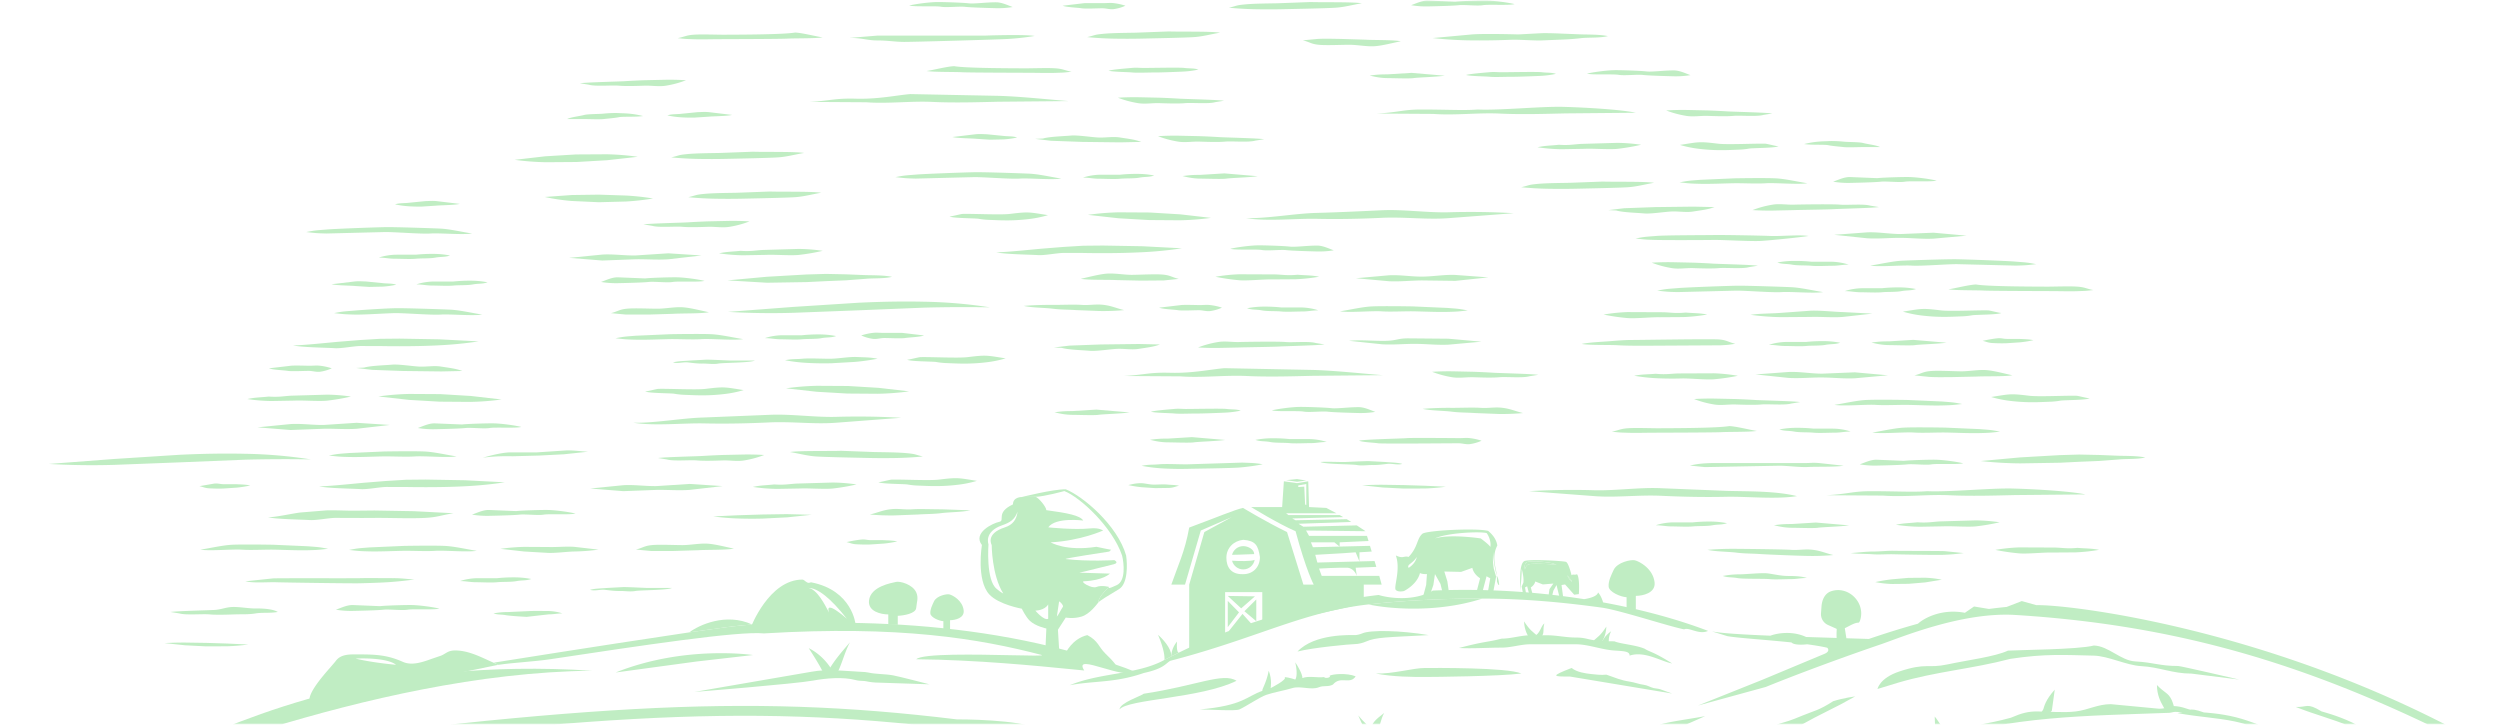 <svg xmlns="http://www.w3.org/2000/svg" width="628" height="182" fill="none" xmlns:v="https://vecta.io/nano"><style><![CDATA[.B{fill:#c0edc3}.C{fill-rule:evenodd}]]></style><mask id="A" maskUnits="userSpaceOnUse" x="0" y="0" width="628" height="182" mask-type="alpha"><path d="M0 0H628V182H0V0Z" fill="#e7f9e3"/></mask><g mask="url(#A)" class="B"><path d="M161.635 56.37c1.729-.245 9.351-.416 11.106-.513 1.722-.11 3.429-.19 5.141-.251l5.141-.114a66.59 66.59 0 0 1 5.269.118 24.89 24.89 0 0 1-5.042 1.365c-1.728.295-3.6-.059-5.368 0s-4.717.168-6.475 0c-1.774-.159-5.876.244-7.546-.243l-2.226-.361zm3.674 58.685c1.729-.245 9.351-.416 11.106-.513a182.08 182.08 0 0 1 5.141-.251l5.141-.114a66.59 66.59 0 0 1 5.269.118 24.93 24.93 0 0 1-5.042 1.365c-1.728.295-3.6-.06-5.368 0s-4.718.168-6.475 0c-1.774-.16-5.876.244-7.546-.244l-2.226-.361zM42.818 153.729c1.73-.245 9.352-.416 11.106-.513 1.722-.11 2.768-.679 4.48-.74s4.08.39 5.802.375c1.758-.03 4.342.114 5.579.878-2.227.361-3.828.077-5.579.361-1.728.295-3.373.184-5.141.243s-4.717.169-6.475 0c-1.774-.159-5.876.244-7.546-.243l-2.227-.361zM404.005 52.784l3.982-.476 7.793-.285 9.613-.118 5.27.118c-1.597.622-3.519.814-5.27 1.098-1.728.295-3.6-.059-5.369 0s-5.312.656-7.069.488c-1.774-.159-5.281-.244-6.951-.731l-1.999-.095zM264.716 87.291l3.982-.476 7.793-.285 9.613-.118 5.27.118c-1.597.622-3.519.814-5.27 1.098-1.728.295-3.6-.059-5.369 0s-5.312.656-7.069.488c-1.774-.159-5.281-.244-6.951-.731l-1.999-.094zm-4.7-52.406l3.982.476 7.793.284 9.613.118 5.269-.118c-1.596-.622-3.518-.814-5.269-1.098-1.728-.295-3.601.059-5.369 0s-5.312-.656-7.069-.488c-1.774.159-5.282.244-6.951.731l-1.999.095zM89.467 92.432l3.982.476 7.793.284 9.613.118 5.27-.118c-1.597-.622-3.519-.814-5.27-1.098-1.728-.295-3.6.059-5.369 0s-5.312-.656-7.069-.488c-1.774.159-5.281.244-6.951.731l-1.999.094zm56.21-71.515c1.729-.245 9.351-.416 11.106-.513a180.77 180.77 0 0 1 5.141-.251l5.141-.114a66.59 66.59 0 0 1 5.269.118c-1.596.622-3.291 1.081-5.042 1.365-1.728.295-3.6-.059-5.368 0s-4.717.168-6.475 0c-1.774-.159-5.876.244-7.546-.243l-2.226-.361zm-8.845 28.563l6.828-.49 6.789-.095 6.789.224a62.72 62.72 0 0 1 6.808.741 63.64 63.64 0 0 1-6.803.76l-6.824.182-6.823-.316c-2.288-.186-4.551-.523-6.764-1.007h0zm285.17-13.075c4.824-.753 4.736-.899 9.587-.308 2.261.284 9.596-.083 11.844 0 .415.003 2.897.678 3.309.637-.67.454-6.429.438-7.303.583-.847.151-1.71.243-2.578.274l-2.439.095a61.16 61.16 0 0 1-2.504.034 46.78 46.78 0 0 1-4.998-.319 28.35 28.35 0 0 1-4.918-.996zm78.179 63.32c4.824-.753 4.735-.899 9.587-.308 2.26.284 9.595-.083 11.844 0 .415.003 2.897.678 3.309.637-.671.454-6.43.439-7.303.583-.847.151-1.71.243-2.578.274l-2.44.095c-.836.03-1.667.038-2.503.034-1.674-.017-3.344-.124-4.998-.319-1.683-.19-3.333-.524-4.918-.996zM167.645 28.988c1.077-.382 2.369-.253 3.538-.411l4.075-.403c1.147-.027 1.704-.11 2.842 0l5.791.691c-1.109.317-4.827.331-5.999.452l-3.432.224a39.46 39.46 0 0 1-3.431-.076 22.92 22.92 0 0 1-3.384-.478zM99.236 51.337c1.078-.382 2.37-.253 3.539-.411l4.075-.403c1.146-.027 1.704-.11 2.842 0l5.791.691c-1.109.317-4.827.331-5.999.452l-3.432.224a39.45 39.45 0 0 1-3.431-.076 22.89 22.89 0 0 1-3.385-.478zm43.225-21.425c.849-.483 3.246-.748 4.24-1.022.961-.271 3.87-.229 4.883-.342s2.879-.203 3.897-.133c1.068.063 3.154 0 6.061.737-1.917.285-5.057.083-6.061.285-.946.204-2.925.365-3.897.475-.983.112-3.583.003-4.577 0h-4.546zm-13.175 10.236l7.674-.886 7.692-.464 7.77-.046c2.626.056 5.236.268 7.79.635l-7.68.859-7.686.449-7.732.057c-2.636-.05-5.258-.252-7.828-.604zm43.614 9.387c2.219-.517 1.651-.597 3.95-.822 2.281-.233 5.927-.243 8.226-.292l8.372-.313c2.311.108 10.581-.064 12.843.313-2.261.365-4.315.969-6.618 1.114-2.28.157-10.76.321-13.037.372a168.95 168.95 0 0 1-6.84.015 86.66 86.66 0 0 1-6.896-.387zm58.938 65.133c-2.219-.517-1.65-.597-3.95-.822-2.28-.233-5.927-.242-8.226-.292l-8.372-.314c-2.311.108-10.581-.064-12.843.314 2.261.365 4.316.969 6.618 1.114 2.28.158 10.76.321 13.038.372a169.45 169.45 0 0 0 6.839.015 87.06 87.06 0 0 0 6.896-.387zm150.28-67.633c2.219-.517 1.65-.597 3.95-.822 2.28-.233 5.927-.243 8.226-.292l8.372-.313c2.311.107 10.581-.064 12.843.313-2.261.365-4.316.969-6.618 1.114-2.28.158-10.76.322-13.038.372a169.45 169.45 0 0 1-6.839.014 86.12 86.12 0 0 1-6.896-.387zm-213.511-7.498c2.219-.517 1.651-.597 3.95-.822 2.281-.233 5.927-.243 8.226-.292l8.372-.314c2.311.108 10.581-.064 12.843.313-2.261.365-4.315.969-6.618 1.114-2.28.158-10.76.321-13.037.372a168.95 168.95 0 0 1-6.84.015 86.66 86.66 0 0 1-6.896-.387zM308.701 1.939c2.219-.517 1.65-.597 3.95-.822 2.28-.233 5.927-.243 8.226-.292l8.372-.314c2.311.107 10.581-.064 12.843.313-2.261.365-4.316.969-6.618 1.114-2.28.158-10.76.321-13.038.372a168.95 168.95 0 0 1-6.839.015 86.62 86.62 0 0 1-6.896-.387zM142.96 64.774l8.302-.822c2.766-.175 5.6.272 8.371.22l8.254-.541 8.349.541-8.289.956c-2.764.203-5.536-.052-8.314 0l-8.335.316-8.338-.669zm5.283 57.936l8.302-.823c2.765-.175 5.599.273 8.37.22l8.254-.541 8.349.541-8.289.956c-2.764.203-5.536-.052-8.314 0l-8.335.316-8.337-.669zm-83.586-15.36l8.302-.822c2.765-.175 5.599.272 8.371.22l8.254-.541 8.349.54-8.289.957c-2.765.203-5.536-.053-8.314 0l-8.335.316-8.338-.67zm118.069-36.915l9.896-.912 9.896-.57 4.948-.148 5.022.106 4.914.198c1.643.049 4.599 0 6.671.429-1.948.499-4.911.318-6.587.499l-5.003.38-4.898.201-4.948.243-9.941.163-9.97-.589zm314.821 45.377l9.896-.912 9.896-.57 4.948-.149 5.022.107 4.914.197c1.644.049 4.599 0 6.671.429-1.948.499-4.91.318-6.587.499l-5.003.38-4.898.201-4.948.244-9.941.163c-3.337-.027-6.667-.224-9.97-.589zM359.867 9.559l9.896-.912c3.306-.255 11.628 0 11.628 0l5.907-.312c1.643-.027 3.38.03 5.022.106l4.914.198c1.644.049 4.599 0 6.671.429-1.948.499-4.91.318-6.587.499a59.95 59.95 0 0 1-5.003.38l-4.898.201c-1.603.103-5.991-.232-7.639-.163-3.305.133-6.62.201-9.94.163a98.18 98.18 0 0 1-9.971-.589zm-208.89 61.269c1.348-.481 2.741-1.171 4.181-1.171l6.91.283c1.458-.17 6.442-.309 7.917-.283 2.105.036 5.551.536 6.989.901-1.396.368-6.525.027-7.967.27-1.405.243-4.643-.156-6.073 0-1.439.166-6.03.269-7.484.3-1.502.045-3.005-.056-4.473-.3zm316.181 45.822c1.348-.481 2.741-1.171 4.181-1.171l6.91.283c1.459-.17 6.442-.309 7.917-.283 2.105.036 5.552.535 6.989.901-1.396.368-6.524.027-7.966.27-1.405.243-4.644-.156-6.074 0-1.439.166-6.029.269-7.484.3-1.501.045-3.004-.056-4.473-.3zm-362.199-9.133c1.348-.481 2.741-1.171 4.181-1.171l6.91.283c1.459-.17 6.442-.309 7.917-.283 2.105.036 5.552.536 6.989.901-1.396.368-6.525.027-7.966.27-1.406.243-4.644-.156-6.074 0-1.439.166-6.029.269-7.484.3a23.03 23.03 0 0 1-4.473-.3zm-20.576 45.638c1.348-.481 2.741-1.172 4.181-1.172l6.91.284c1.459-.17 6.442-.309 7.917-.284 2.105.037 5.552.536 6.989.902-1.396.367-6.525.027-7.966.27-1.406.243-4.644-.156-6.074 0-1.439.166-6.029.269-7.484.3a23.11 23.11 0 0 1-4.473-.3zm34.183-23.881c1.349-.481 2.742-1.171 4.182-1.171l6.91.283c1.458-.17 6.441-.309 7.916-.283 2.106.036 5.552.535 6.99.901-1.397.368-6.525.027-7.967.27-1.405.243-4.644-.156-6.074 0-1.439.166-6.029.269-7.484.3-1.501.045-3.004-.056-4.473-.3zM354.467 1.305c1.348-.48 2.741-1.171 4.181-1.171l6.91.283c1.459-.17 6.442-.309 7.917-.283 2.105.036 5.552.536 6.989.901-1.396.368-6.525.027-7.966.27-1.406.243-4.644-.156-6.074 0-1.439.166-6.03.269-7.484.3a23.03 23.03 0 0 1-4.473-.3z"/><path d="M460.48 45.641c1.349-.48 2.742-1.171 4.182-1.171l6.91.283c1.458-.17 6.441-.309 7.916-.283 2.106.036 5.552.536 6.99.901-1.397.368-6.525.027-7.967.27-1.405.243-4.644-.156-6.074 0-1.439.166-6.029.269-7.483.3a23.05 23.05 0 0 1-4.474-.3zM153.47 78.666c1.834-.472 2.1-.938 4.02-1.121 1.902-.193 5.937.017 7.855 0 1.906-.023 4.287-.493 6.185-.356 1.923.131 4.689.867 6.556 1.242-1.866.373-6.985.264-8.906.397l-6.216.19h-5.721l-3.773-.352zm6.272 59.384c1.835-.471 2.101-.938 4.021-1.121 1.901-.193 5.936.017 7.855 0 1.906-.023 4.287-.493 6.185-.356 1.922.13 4.688.866 6.556 1.242-1.867.372-6.986.264-8.907.397l-6.216.19h-5.721l-3.773-.352zM327.271 10.129c1.835.471 2.101.938 4.021 1.121 1.901.193 5.937-.017 7.855 0 1.906.023 4.287.493 6.185.356 1.923-.131 4.689-.867 6.556-1.242-1.866-.373-6.986-.264-8.906-.397l-6.216-.19c-1.891-.023-3.827-.095-5.722 0l-3.773.352zm-157.04-.55c1.835-.361 2.101-.718 4.021-.859 1.901-.148 5.937.013 7.855 0 1.906-.017 14.535 0 17.627-.546 1.923.1 5.06.937 6.928 1.224-1.867.285-6.986.202-8.907.304-1.895.108-16.139.128-18.029.146s-3.827.073-5.722 0c-1.927-.064-1.874-.062-3.773-.269zm234.663 98.856c1.834-.361 2.1-.719 4.02-.859 1.902-.148 5.937.013 7.855 0 1.906-.017 14.535 0 17.627-.546 1.923.1 5.06.937 6.928 1.224-1.867.286-6.986.202-8.907.304-1.895.108-16.139.128-18.029.146s-3.826.073-5.722 0c-1.927-.064-1.874-.062-3.772-.269zm-222.045-30.09l16.402-1.247 16.423-1.053c5.493-.258 11.015-.38 16.537-.251 5.526.092 11.03.564 16.447 1.411a370.1 370.1 0 0 0-16.442.072l-16.388.665-16.458.631a187.1 187.1 0 0 1-16.521-.228zM12.264 116.543l16.403-1.247 16.423-1.054c5.492-.258 11.014-.38 16.536-.25a119.57 119.57 0 0 1 16.447 1.41c-5.512-.099-10.98-.072-16.442.072l-16.388.666-16.457.631a187.3 187.3 0 0 1-16.522-.228zm142.335-31.575c2.36-.469 2.694-.435 5.118-.635l8.69-.383c2.411-.041 7.787-.107 10.206 0 2.431.103 5.682.874 8.071 1.237-2.381.379-7.978-.151-10.402 0-2.401.165-5.685-.043-8.091 0s-6.062.213-8.474.145c-2.428-.058-2.713-.097-5.118-.364zm-66.923 53.179c2.361-.469 2.694-.435 5.119-.635l8.69-.383c2.411-.041 7.787-.108 10.206 0 2.431.103 5.682.874 8.071 1.236-2.381.38-7.978-.151-10.402 0-2.401.165-5.685-.042-8.091 0s-6.062.214-8.474.145c-2.429-.057-2.714-.097-5.119-.363zm-5.256-.291c-2.361-.469-2.694-.435-5.118-.635l-8.69-.383c-2.411-.041-7.787-.108-10.205 0-2.432.102-5.682.874-8.071 1.236 2.381.38 7.978-.151 10.402 0 2.401.165 5.685-.042 8.091 0s6.062.214 8.474.145c2.429-.057 2.713-.097 5.118-.363zm.185-23.423c2.361-.469 2.694-.435 5.119-.635l8.69-.383c2.411-.041 7.787-.108 10.206 0 2.431.103 5.682.874 8.071 1.236-2.381.38-7.978-.151-10.403 0-2.401.166-5.684-.042-8.09 0s-6.062.214-8.474.145c-2.429-.057-2.713-.097-5.118-.363zm339.313-68.622c2.36-.469 2.694-.435 5.119-.635l8.69-.383c2.41-.041 7.786-.107 10.205 0 2.432.103 5.683.874 8.072 1.237-2.382.379-7.979-.151-10.403 0-2.401.165-5.685-.043-8.091 0s-6.061.213-8.473.145c-2.429-.058-2.714-.097-5.119-.364zm-196.994-1.314c2.36-.469 2.694-.435 5.118-.635 2.408-.207 12.403-.561 14.814-.602s11.25.256 13.669.363c2.431.103 5.682.874 8.071 1.237-2.381.379-7.978-.151-10.402 0-2.402.165-9.149-.406-11.555-.363l-14.597.364c-2.428-.058-2.713-.097-5.118-.363zM76.914 58.293c2.361-.469 2.694-.435 5.118-.635 2.408-.207 12.403-.561 14.813-.602s11.25.256 13.669.363c2.431.103 5.682.874 8.071 1.237-2.381.379-7.978-.151-10.402 0-2.401.165-9.149-.406-11.555-.363l-14.597.364c-2.429-.058-2.713-.097-5.118-.363zm6.99 20.364c2.361-.469 2.694-.435 5.118-.635 2.408-.207 7.949-.561 10.36-.602s11.25.256 13.669.363c2.432.103 5.683.874 8.072 1.237-2.382.379-7.978-.151-10.403 0-2.401.165-9.148-.406-11.554-.363s-7.732.432-10.144.364c-2.429-.058-2.713-.097-5.118-.364zm326.943-18.745c2.36-.469 2.694-.435 5.118-.635 2.408-.207 12.218-.198 14.628-.239s11.776.131 14.195.238c2.432.103 7.136-.362 9.525 0-2.382.379-9.432 1.086-11.856 1.237-2.401.165-9.674-.281-12.08-.239s-12 .069-14.412 0c-2.428-.058-2.713-.097-5.118-.363zm100.638 6.447c-2.361-.469-2.695-.435-5.119-.635-2.408-.207-12.403-.561-14.813-.602s-11.25.256-13.669.363c-2.432.103-5.683.874-8.072 1.237 2.382.379 7.979-.151 10.403 0 2.401.165 9.148-.406 11.554-.363l14.597.364c2.429-.058 2.714-.097 5.119-.363zm-95.201 6.653c2.36-.469 2.694-.435 5.119-.635 2.407-.207 12.402-.561 14.813-.602s11.25.256 13.669.363c2.431.103 5.682.874 8.071 1.237-2.381.379-7.978-.151-10.402 0-2.401.165-9.149-.406-11.555-.363l-14.596.363c-2.429-.058-2.714-.097-5.119-.363zM192.127 84.944c1.314-.466 3.123-.732 4.484-.732h4.847a39.37 39.37 0 0 1 4.25-.205 22.12 22.12 0 0 1 4.325.41c-1.32.452-2.275.267-3.68.527-1.369.265-3.496.145-4.895.285-1.406.145-3.831.001-5.249 0-1.458.009-2.562-.285-4.082-.285zm-76.571 61.027c1.313-.466 3.123-.732 4.484-.732h4.846a39.39 39.39 0 0 1 4.251-.205 22.11 22.11 0 0 1 4.324.41c-1.32.452-2.274.267-3.68.527-1.368.265-3.495.145-4.895.285-1.405.145-3.83.001-5.248 0-1.458.009-2.562-.285-4.082-.285zm25.729 8.119c-1.103-.387-2.622-.608-3.765-.608-1.532 0-2.48-.03-4.069 0l-5.853.267c-1.225-.004-2.445.11-3.631.341 1.108.375 1.91.221 3.09.437 1.149.22 5.219.431 5.219.431l5.582-.632c1.224.008 2.151-.236 3.427-.236zM272.039 44.617c1.314-.466 3.124-.732 4.484-.732h4.847a39.37 39.37 0 0 1 4.25-.205 22.12 22.12 0 0 1 4.325.41c-1.32.452-2.275.267-3.68.527-1.369.265-3.495.145-4.895.285-1.406.145-3.831 0-5.249 0-1.457.009-2.562-.285-4.082-.285zm143.881 87.334c1.314-.467 3.123-.732 4.484-.732h4.847c1.408-.145 2.829-.214 4.25-.206 1.458-.005 2.912.133 4.325.411-1.321.452-2.275.266-3.68.527-1.369.264-3.496.145-4.895.285-1.406.144-3.831 0-5.249 0-1.458.009-2.562-.285-4.082-.285zM95.146 64.712c1.314-.466 3.124-.732 4.484-.732h4.846a39.35 39.35 0 0 1 4.251-.205 22.12 22.12 0 0 1 4.324.41c-1.32.452-2.274.267-3.68.527-1.369.265-3.495.145-4.895.285s-3.83.001-5.248 0c-1.458.009-2.562-.285-4.082-.285zm9.43 6.734c1.314-.466 3.124-.732 4.484-.732h4.847a39.37 39.37 0 0 1 4.25-.205 22.12 22.12 0 0 1 4.325.41c-1.32.452-2.275.267-3.68.527-1.369.265-3.495.145-4.895.285-1.406.145-3.83 0-5.249 0-1.457.009-2.562-.285-4.082-.285zm359.794-4.969c-1.313-.466-3.123-.732-4.484-.732h-4.847c-1.408-.145-2.829-.213-4.25-.205a22.13 22.13 0 0 0-4.325.41c1.321.452 2.275.267 3.68.527 1.369.265 3.496.145 4.895.285 1.406.145 3.831.001 5.249 0 1.458.009 2.562-.285 4.082-.285zm-.971 6.655c1.314-.466 3.124-.732 4.485-.732h4.846c1.409-.145 2.829-.213 4.251-.205a22.12 22.12 0 0 1 4.324.41c-1.32.452-2.275.267-3.68.527-1.369.265-3.495.145-4.895.285s-3.83.001-5.248 0c-1.458.009-2.562-.285-4.083-.285zm-19.044 13.495c1.314-.466 3.124-.732 4.485-.732h4.846c1.409-.145 2.829-.213 4.251-.205a22.12 22.12 0 0 1 4.324.41c-1.32.452-2.275.267-3.68.527-1.369.265-3.495.145-4.895.285s-3.83.001-5.248 0c-1.458.009-2.562-.285-4.083-.285zm-247.156 3.862c1.905-.371 2.438-.214 4.392-.38 1.923-.175 5.336.048 7.276 0s4.514-.526 6.455-.426c1.969.089 3.219.057 5.133.426a54.56 54.56 0 0 1-5.789.806l-5.799.335a76.45 76.45 0 0 1-5.829-.076 41.09 41.09 0 0 1-5.839-.684zm-28.139.551c1.21-.361 3.006-.353 4.295-.475l3.958-.214c1.228-.029 4.866.174 6.092.214h6.216c-1.082.584-7.864.533-9.154.76-1.249.239-2.644-.019-3.932 0-1.269.025-2.458-.14-3.713-.286-1.284-.141-2.556.366-3.762 0zm-20.839 57.125c1.21-.36 3.006-.352 4.295-.474l3.958-.214c1.228-.029 4.866.175 6.092.214h6.216c-1.082.584-7.864.533-9.153.76-1.25.239-2.645-.019-3.933 0-1.269.025-2.458-.14-3.713-.285-1.284-.141-2.556.365-3.762-.001zm30.918-18.446l6.195-.287 6.115-.191 6.166-.095 6.264.161-6.081.645-6.195.315a98.67 98.67 0 0 1-6.274-.026 59.63 59.63 0 0 1-6.19-.522h0zm-57.893-14.727c1.979-.586 4.698-1.273 6.742-1.354h6.803l7.546-.499c2.095-.014 3.306.211 5.381.332l-6.081.646-6.195.316-6.712.179c-2.106-.069-5.134.024-7.484.38zm-59.625 31.035l6.989-.74c2.044-.081 19.758-.002 21.801-.054s6.252.004 8.32 0c2.094-.014 3.305.211 5.38.332a92.69 92.69 0 0 1-6.081.645c-2.048.157-5.541.256-7.62.31-2.09.057-18.972-.185-21.059-.26-2.106-.069-5.505.263-7.731-.233zm156.885-16.781c1.946-.457 3.107-1.063 5.117-1.311 1.99-.257 3.513.137 5.538 0 2.013-.138 5.334.017 7.36 0l7.211.253c-1.957.456-5.192.449-7.211.698-1.991.257-3.867.219-5.872.353l-6.022.235c-2.045.029-4.09-.047-6.121-.228zm-5.864 6.93c1.098-.248 2.532-.524 3.689-.639 1.125-.117 1.507.181 2.647.146h2.781c1.18.063 2.534.073 3.645.32a27.96 27.96 0 0 1-3.392.546l-3.401.227c-1.148.033-2.299.015-3.443-.052-1.18-.062-1.415-.303-2.526-.548zM50.098 122.121l3.689-.639c1.125-.116 1.507.181 2.647.147h2.78c1.18.062 2.535.072 3.646.319-1.099.248-2.235.431-3.392.546l-3.401.227c-1.148.033-2.299.016-3.443-.051-1.18-.063-1.414-.303-2.526-.549zm447.923-36.498c1.099-.248 2.532-.524 3.69-.639 1.125-.116 1.507.181 2.647.147h2.78c1.18.062 2.535.072 3.646.32-1.099.248-2.235.431-3.392.546l-3.401.227a39.16 39.16 0 0 1-3.444-.052c-1.179-.062-1.414-.303-2.526-.548zm-281.682-1.358c.931-.306 1.907-.523 2.907-.645.941-.122 1.894.012 2.849 0h4.545l5.474.645c-.89.389-3.762.48-4.763.646-.953.164-4.279-.012-5.256 0-.984.011-1.926.35-2.89.2a10.66 10.66 0 0 1-2.866-.845zM83.341 92.522a15.14 15.14 0 0 0-2.906-.645c-.942-.122-1.894.012-2.849 0-.961-.014-3.594-.11-4.545 0l-5.474.645c.89.389 3.762.48 4.763.646.954.164 4.279-.012 5.256 0 .983.011 1.926.35 2.89.2a10.66 10.66 0 0 0 2.865-.845zm213.714-48.298c2.137-.266 2.478-.276 4.549-.302l5.969-.368 8.365.713c-2.165.309-6.87.437-7.871.603-.953.164-5.288 0-6.463 0-1.582 0-3.108-.27-4.549-.646zm148.566 87.706c2.136-.266 2.477-.275 4.548-.301l5.969-.369 8.365.713c-2.165.309-6.869.437-7.87.603-.954.164-5.289 0-6.464 0-1.582 0-3.108-.27-4.548-.646zm-156.73-21.456a29.5 29.5 0 0 1 4.549-.301l5.969-.369 8.365.713c-2.165.309-6.87.437-7.871.603-.953.164-5.288 0-6.463 0-1.582 0-3.108-.27-4.549-.646zm55.17-91.499c2.137-.266 2.478-.276 4.549-.302l5.968-.368 8.366.713c-2.165.309-6.87.437-7.871.603-.953.164-5.288 0-6.463 0-1.582 0-3.108-.27-4.549-.646zm-79.169 84.587c2.137-.266 2.478-.275 4.549-.302l5.968-.368 8.366.713c-2.165.309-6.87.437-7.871.603-.953.164-5.288 0-6.463 0-1.582 0-3.108-.27-4.549-.646zm205.204-17.518c2.136-.266 2.477-.276 4.548-.302l5.969-.368 8.365.713c-2.165.309-6.87.437-7.871.603-.953.164-5.288 0-6.463 0-1.582 0-3.108-.27-4.548-.645zM180.623 63.635c1.927-.436 3.393-.403 5.38-.627 2.629.185 3.681-.113 5.66-.219l9.002-.26c2.013.025 4.02.185 5.997.479a53.49 53.49 0 0 1-5.874 1.015c-1.979.236-6.221-.103-8.201 0l-5.962.106a45.12 45.12 0 0 1-6.002-.494zm8.499 58.683c1.927-.436 3.393-.402 5.38-.627 2.629.185 3.681-.113 5.66-.219l9.002-.26c2.013.025 4.02.185 5.997.479-1.924.445-3.887.785-5.874 1.015-1.979.236-6.221-.102-8.201 0l-5.962.107c-2.015-.032-4.024-.197-6.002-.495zM62.117 100.243c1.927-.436 3.393-.402 5.38-.627 2.629.185 3.68-.113 5.659-.219l9.002-.26a44.53 44.53 0 0 1 5.997.479c-1.924.445-3.887.784-5.873 1.015-1.979.236-6.222-.103-8.201 0l-5.962.107c-2.016-.032-4.024-.197-6.002-.495zm324.1-63.251c1.927-.436 3.393-.403 5.38-.627 2.629.185 3.68-.113 5.66-.219l9.001-.26c2.014.025 4.02.185 5.997.479a53.38 53.38 0 0 1-5.873 1.015c-1.979.236-6.222-.103-8.201 0l-5.962.107c-2.016-.031-4.024-.197-6.002-.494zm90.054 94.834c1.927-.436 3.394-.402 5.381-.627 2.628.185 3.68-.113 5.659-.219l9.002-.26c2.013.025 4.02.185 5.997.479-1.924.445-3.887.784-5.873 1.015-1.98.236-6.222-.103-8.201 0l-5.962.107a45.15 45.15 0 0 1-6.003-.495zm-158.72-96.859c-1.73-.245-9.352-.416-11.106-.513a180.77 180.77 0 0 0-5.141-.251l-5.141-.114a66.72 66.72 0 0 0-5.27.118c1.596.622 3.291 1.081 5.042 1.365 1.728.295 3.6-.059 5.369 0s4.717.168 6.474 0c1.774-.159 5.876.244 7.546-.243l2.227-.361zm154.452 17.049c-1.73.245-9.352.416-11.106.513-1.722.11-8.534.19-10.246.251l-5.141.114a66.72 66.72 0 0 1-5.27-.118c1.596-.622 3.291-1.081 5.042-1.365 1.728-.295 3.6.059 5.369 0s9.822-.168 11.579 0c1.775.159 5.876-.244 7.546.243l2.227.361zM332.714 86.522c-1.73.245-9.352.416-11.106.513-1.722.11-8.534.19-10.246.251l-5.141.114a66.72 66.72 0 0 1-5.27-.118 24.89 24.89 0 0 1 5.042-1.365c1.728-.295 3.6.059 5.369 0s9.822-.168 11.579 0c1.775.159 5.876-.244 7.546.243l2.227.361zm-25.235-61.218c-1.73-.245-9.352-.416-11.106-.513a180.77 180.77 0 0 0-5.141-.251l-5.142-.114a66.6 66.6 0 0 0-5.269.118c1.596.622 3.291 1.081 5.042 1.365 1.728.295 3.6-.059 5.369 0s4.717.168 6.474 0c1.774-.159 5.876.244 7.546-.243l2.227-.361zm144.731 75.699c-1.73-.245-9.352-.416-11.106-.513-1.722-.11-3.429-.19-5.141-.251l-5.141-.114c-1.758-.03-3.517.009-5.27.118 1.596.622 3.291 1.081 5.042 1.365 1.728.295 3.601-.059 5.369 0s4.717.168 6.475 0c1.774-.159 5.876.244 7.545-.243l2.227-.362zm-65.81-6.847c-1.729-.245-9.351-.416-11.106-.513-1.722-.11-3.429-.19-5.141-.251l-5.141-.114a66.59 66.59 0 0 0-5.269.118 24.89 24.89 0 0 0 5.042 1.365c1.728.295 3.6-.059 5.368 0s4.718.169 6.475 0c1.774-.159 5.876.244 7.546-.243l2.226-.361zm58.806-65.652c-1.73-.245-9.352-.416-11.106-.513a180.77 180.77 0 0 0-5.141-.251l-5.141-.114a66.72 66.72 0 0 0-5.27.118c1.596.622 3.292 1.081 5.042 1.365 1.728.295 3.601-.059 5.369 0s4.717.168 6.475 0c1.774-.159 5.876.244 7.545-.243l2.227-.361zm-3.635 38.24c-1.729-.245-9.351-.416-11.106-.513-1.722-.11-3.429-.19-5.141-.251l-5.141-.114a66.59 66.59 0 0 0-5.269.118c1.596.622 3.291 1.081 5.042 1.365 1.728.295 3.6-.059 5.368 0s4.717.168 6.475 0c1.774-.159 5.876.244 7.546-.243l2.226-.361zM213.398 9.52l7.119-.585h6.499H247.7c2.503-.089 9.967-.275 12.211.095a63.62 63.62 0 0 1-6.803.76c-2.273.139-23.816.755-26.092.737s-3.93-.369-6.789-.369c-2.213 0-3.731-.638-6.829-.638zm49.857 44.524c-4.824-.753-4.736-.899-9.587-.308-2.261.284-9.596-.083-11.844 0-.416.003-2.898.678-3.309.637.67.454 6.429.439 7.303.583a18.44 18.44 0 0 0 2.578.274l2.439.095c.836.03 1.668.038 2.504.034a46.76 46.76 0 0 0 4.997-.319 28.36 28.36 0 0 0 4.919-.996zm-10.639 35.979c-4.824-.753-4.735-.899-9.587-.308-2.261.284-9.596-.083-11.844 0-.415.003-2.897.678-3.309.637.67.454 6.429.439 7.303.583.847.151 1.71.243 2.578.274l2.44.095c.836.03 1.667.038 2.503.034a46.74 46.74 0 0 0 4.998-.319 28.35 28.35 0 0 0 4.918-.996zm-65.808 7.971c-4.825-.753-4.736-.899-9.587-.308-2.261.284-9.596-.083-11.845 0-.415.003-2.897.678-3.309.637.671.454 6.43.439 7.304.583a18.44 18.44 0 0 0 2.578.274l2.439.095a61.11 61.11 0 0 0 2.504.034 46.76 46.76 0 0 0 4.997-.319 28.35 28.35 0 0 0 4.919-.996z"/><path d="M245.405 120.791c-4.824-.753-4.735-.898-9.587-.308-2.261.284-9.596-.083-11.844 0-.415.003-2.897.678-3.309.638.67.453 6.429.438 7.303.582.847.151 1.71.243 2.578.274l2.44.095c.836.03 1.667.038 2.503.034 1.674-.017 3.344-.124 4.998-.319 1.683-.189 3.333-.523 4.918-.996zM478.002 78.28c4.824-.753 4.736-.899 9.587-.308 2.261.284 9.596-.083 11.844 0 .415.003 2.897.678 3.309.637-.67.454-6.429.439-7.303.583-.847.151-1.71.243-2.578.274l-2.439.095a61.16 61.16 0 0 1-2.504.034 46.78 46.78 0 0 1-4.998-.319 28.35 28.35 0 0 1-4.918-.996zM255.504 34.541c-1.078-.382-2.37-.253-3.539-.411l-4.075-.403c-1.146-.027-1.704-.11-2.842 0l-5.79.691c1.108.317 4.826.331 5.998.452l3.432.224 3.432-.076c1.145-.076 2.278-.236 3.384-.478zM99.545 71.522c-1.078-.382-2.37-.253-3.539-.411l-4.075-.403c-1.146-.027-1.704-.11-2.842 0l-5.791.691c1.109.317 4.827.331 5.999.452l3.432.224L96.161 72a22.94 22.94 0 0 0 3.384-.478zm201.492-54.044c-1.078-.382-2.37-.252-3.539-.411-1.132-.162-9.243.022-10.394 0s-1.704-.11-2.842 0c-1.173.106-4.684.374-5.791.691 1.109.316 4.827.33 5.999.452 1.137.129 4.409-.02 5.558 0s6.484-.18 7.625-.255a22.9 22.9 0 0 0 3.384-.478zm89.808 1.077c-1.078-.382-2.37-.252-3.539-.411-1.133-.162-9.243.022-10.395 0-1.146-.027-1.704-.11-2.842 0-1.172.106-4.684.374-5.79.691 1.108.316 4.826.331 5.998.452 1.137.129 4.41-.02 5.558 0s6.484-.18 7.625-.255a22.91 22.91 0 0 0 3.385-.478zm-79.169 84.589c-1.078-.382-2.37-.253-3.539-.411-1.133-.162-9.243.023-10.395 0-1.146-.026-1.704-.11-2.842 0-1.172.106-4.684.375-5.79.691 1.108.317 4.826.331 5.998.452 1.137.129 4.41-.02 5.558 0s6.484-.18 7.625-.255a22.82 22.82 0 0 0 3.385-.477zm160.6-66.193c-.849-.483-3.246-.748-4.24-1.022-.961-.271-3.87-.229-4.883-.342s-2.879-.203-3.896-.133c-1.069.063-3.155 0-6.062.737 1.918.285 5.057.083 6.062.285.946.204 2.924.365 3.896.475.983.112 3.584.004 4.577 0h4.546zM304.2 54.732l-7.673-.886-7.693-.464-7.77-.046a64.6 64.6 0 0 0-7.789.635l7.68.859 7.686.448 7.731.057a67.13 67.13 0 0 0 7.828-.604zM228.371 98.31l-7.673-.885-7.693-.464-7.77-.046a64.58 64.58 0 0 0-7.789.635l7.679.859 7.687.449 7.731.057a67.13 67.13 0 0 0 7.828-.604zm-102.391 2.043l-7.673-.885-7.693-.464-7.77-.046a64.5 64.5 0 0 0-7.789.635l7.68.859 7.686.449 7.731.057a67.13 67.13 0 0 0 7.828-.605zm24.362 37.713l-5.968-.689c-2.004-.166-4.563.098-6.567.032l-6.043-.035c-2.042.043-4.072.209-6.058.494l5.973.668 5.978.349c2.002.075 4.593-.303 6.597-.349 2.05-.039 4.089-.196 6.088-.47zm320.732 8.155c1.364-.301 2.748-.534 4.144-.696l4.154-.364 4.196-.036c1.419.044 2.828.211 4.207.499l-4.147.675-4.151.352-4.175.045a25.13 25.13 0 0 1-4.228-.475zm-31.338-67.139c2.452-.372 5.089-.29 7.599-.491l7.504-.546c2.511-.094 5.774.292 8.288.356l7.236.378-7.454.834c-2.502.199-5.575-.085-8.07 0l-7.504.055c-2.56-.049-5.105-.245-7.599-.587zM273.094 9.326c2.218-.517 1.65-.597 3.95-.822 2.28-.233 5.926-.243 8.226-.292l8.372-.314c2.31.107 10.581-.064 12.843.313-2.261.365-4.316.969-6.618 1.114-2.281.158-10.761.321-13.038.372a169 169 0 0 1-6.84.015 86.62 86.62 0 0 1-6.895-.387zM373.886 69.68l-8.332-.618c-2.771-.107-5.585.41-8.357.425s-5.501-.477-8.272-.337l-8.322.746 8.324.752c2.772.135 5.531-.189 8.31-.204l8.343.111 8.306-.874zm67.087 24.379l8.332-.618c2.772-.107 5.585.41 8.358.425l8.272-.337 8.322.746-8.324.752c-2.772.135-5.531-.189-8.31-.205s-5.572.282-8.344.111l-8.306-.874zm-102.089-8.445c2.762-.316 6.628.095 9.417 0 2.771-.107 2.794-.633 5.567-.618l9.978.088 8.322.746-8.324.752c-2.772.135-5.531-.189-8.31-.205s-5.572.282-8.344.111l-8.306-.874zM460.73 58.983l8.332-.617c2.771-.107 5.585.41 8.357.425l8.273-.337 8.322.746-8.325.752c-2.771.135-5.531-.189-8.309-.204s-5.572.282-8.344.111l-8.306-.874zm-163.837 3.389l-9.945-.517-9.921-.176-4.951.049-5.009.306-4.893.393c-1.639.114-10.269 1.043-11.907.93 1.563.5 8.704.605 10.391.72 1.668.13 4.839-.53 6.516-.54l4.905.006c1.608.039 3.308.043 4.958.046a192.79 192.79 0 0 0 9.938-.232 97.54 97.54 0 0 0 9.918-.985zM120.246 85.754l-9.944-.517-9.922-.175-4.951.049-5.008.306-4.894.393c-1.638.114-10.269 1.043-11.907.93 1.563.5 8.704.605 10.391.72 1.668.13 4.839-.53 6.516-.54l4.906.006c1.608.039 3.308.043 4.958.046 3.309.001 6.625-.062 9.938-.233a97.52 97.52 0 0 0 9.917-.985zm-6.303 43.174l-9.945-.517-9.921-.176-4.951.049c-1.642.039-5.844-.19-7.48-.049l-5.938.484c-1.638.114-6.753 1.307-8.391 1.194 1.563.501 8.704.606 10.391.72 1.668.13 4.839-.53 6.516-.539l4.906.006c1.608.038 4.35-.009 6-.006 3.31.001 8.191.176 11.504.006 3.331-.16 4.036-.676 7.31-1.172zm12.86-7.771l-9.945-.517-9.921-.175-4.951.049-5.009.306-4.894.393c-1.638.114-10.269 1.043-11.907.93 1.563.5 8.704.605 10.391.72 1.668.129 4.839-.531 6.516-.54l4.905.006c1.608.039 3.308.043 4.958.046 3.31.001 6.625-.062 9.939-.232a97.75 97.75 0 0 0 9.917-.986zm208.24-58.276c-1.344-.486-2.732-1.183-4.172-1.189-2.519-.011-5.469.424-6.912.254-1.458-.176-6.44-.336-7.915-.317-2.105.027-5.556.512-6.995.871 1.393.374 6.524.055 7.964.304 1.403.249 4.645-.136 6.074.026 1.437.172 6.027.295 7.481.332 1.501.052 3.005-.043 4.475-.281zM254.39 1.767c-1.345-.486-2.733-1.183-4.173-1.189-2.518-.011-5.468.424-6.912.254-1.457-.176-6.439-.336-7.914-.317-2.106.027-5.556.512-6.996.872 1.394.374 6.525.055 7.965.304 1.403.249 4.644-.136 6.073.026 1.438.172 6.028.295 7.482.332a23.05 23.05 0 0 0 4.475-.281zm170.261 17.11c-1.345-.486-2.733-1.183-4.173-1.189-2.518-.011-5.468.424-6.912.254-1.457-.176-6.439-.336-7.915-.317-2.105.027-5.555.512-6.995.871 1.393.374 6.524.055 7.964.304 1.404.249 4.645-.136 6.074.026 1.438.172 6.027.295 7.482.332a23.06 23.06 0 0 0 4.475-.281zm-79.169 84.588c-1.345-.486-2.733-1.183-4.173-1.189-2.518-.01-5.468.424-6.912.254-1.457-.175-6.439-.336-7.915-.316-2.105.027-5.555.512-6.995.871 1.393.374 6.524.055 7.964.304 1.404.249 4.645-.136 6.074.026 1.438.172 6.027.294 7.482.332 1.501.051 3.005-.043 4.475-.282zm-49.378-33.403c-1.841-.456-2.113-.92-4.036-1.087-1.904-.177-5.936.067-7.854.066-1.906-.007-4.294-.457-6.19-.304-1.921.147-4.676.906-6.538 1.297 1.871.357 6.989.205 8.911.322l6.219.138 5.721-.048 3.767-.383zm184.798 24.236c1.841-.456 2.113-.92 4.036-1.087 1.904-.177 5.936.067 7.854.066 1.906-.007 4.294-.457 6.19-.305 1.921.147 4.676.906 6.538 1.297-1.872.357-6.989.205-8.912.322l-6.218.138c-1.89.007-3.827.063-5.721-.048l-3.767-.383zm-45-7.936c-1.841-.456-2.114-.921-4.036-1.088-1.904-.177-19.91.131-21.828.129-1.906-.007-4.047.178-5.943.331-1.921.147-4.923.27-6.785.662 1.872.357 6.989.206 8.912.323 1.897.125 4.328.131 6.218.138l19.694-.112c1.927-.1 1.874-.097 3.768-.383zm-11.385 30.59c1.841-.456 3.818-.627 6.076-.627h22.637c1.907-.006 1.908-.152 3.804 0l6.075.661c-1.872.357-6.989.206-8.912.323-1.897.124-5.292-.33-7.183-.323l-18.73.349-3.767-.383zM269.183 18.024c-1.835-.361-2.101-.718-4.021-.859-1.901-.148-5.937.013-7.855 0-1.906-.017-14.535 0-17.627-.546-1.923.1-5.06.937-6.928 1.224 1.867.285 6.986.202 8.907.304 1.895.108 16.139.128 18.03.146s3.826.073 5.721 0c1.927-.064 1.874-.062 3.773-.269zm256.675 54.841c-1.834-.361-2.1-.718-4.02-.859-1.902-.148-5.937.013-7.855 0-1.906-.017-14.535 0-17.627-.546-1.923.1-5.06.937-6.928 1.224 1.867.285 6.986.202 8.907.304 1.895.108 16.139.128 18.029.146s3.826.073 5.721 0c1.928-.064 1.875-.062 3.773-.269zm-145.581-19.31l-16.402 1.247c-5.443.414-11.179-.346-16.671-.087s-11.015.38-16.537.251c-5.526-.093-12.267.683-17.683-.163 5.512.099 12.216-1.175 17.678-1.319s10.921-.407 16.388-.665 11.204.624 16.706.51a187.1 187.1 0 0 1 16.521.228zm3.835 69.826l16.403 1.247c5.443.414 11.179-.346 16.671-.088s11.014.381 16.536.251c5.527-.092 12.267.683 17.684-.163-5.381-1.32-12.216-1.175-17.679-1.32l-16.388-.665c-5.467-.259-11.203.624-16.705.51-5.508-.168-11.025-.092-16.522.228zm-157.719-18.434l-16.403 1.247c-5.443.415-11.179-.346-16.671-.087s-11.015.38-16.537.251c-5.526-.093-12.266.682-17.683-.164 5.512.099 12.216-1.175 17.678-1.319l16.389-.666c5.467-.258 11.203.624 16.705.51 5.508-.167 11.025-.091 16.522.228zm-23.009-79.346l14.176.087c5.443.414 11.178-.346 16.671-.087s11.019.085 16.541-.044l17.684-.163c-5.201-.407-12.216-1.174-17.679-1.319l-22.127-.442c-3.371.285-7.889 1.278-13.391 1.164-5.508-.167-6.378.485-11.875.804zm78.922 68.851l14.176.088c5.443.414 11.178-.346 16.671-.088s11.019.085 16.541-.044l17.684-.163c-5.201-.407-12.216-1.174-17.679-1.319l-22.127-.442c-3.371.285-7.889 1.278-13.391 1.164-5.508-.167-6.378.485-11.875.804zm63.583-65.923l14.176.087c5.443.414 11.178-.346 16.671-.087s11.019.085 16.541-.044l17.684-.163c-3.84-.816-12.85-1.336-18.313-1.481s-15.995.924-21.462.665c-3.371.285-7.979 0-14.102 0-4.607 0-5.698.704-11.195 1.023zm112.939 95.877l14.176.088c5.443.414 11.179-.346 16.671-.088s11.02.086 16.542-.043l17.683-.164c-3.839-.815-12.85-1.336-18.313-1.48s-15.994.923-21.462.665c-3.371.285-7.979 0-14.102 0-4.607 0-5.698.703-11.195 1.022zm-90.133-46.42c-2.36-.469-2.694-.435-5.118-.635l-8.69-.383c-2.411-.041-7.787-.107-10.206 0-2.431.103-5.682.874-8.071 1.237 2.381.379 7.978-.151 10.402 0 2.401.165 5.685-.043 8.091 0s6.062.213 8.474.145c2.428-.058 2.713-.097 5.118-.364zm133.722 30.444c-2.361-.469-2.694-.435-5.119-.635l-8.69-.383c-2.41-.041-7.786-.107-10.205 0-2.432.103-5.682.874-8.072 1.236 2.382.38 7.979-.15 10.403.001 2.401.165 5.685-.043 8.091 0s6.061.213 8.473.144c2.429-.057 2.714-.097 5.119-.363zm-9.525-6.942c-2.361-.469-2.695-.435-5.119-.635l-8.69-.383c-2.411-.041-7.787-.108-10.205-.001-2.432.103-5.683.875-8.072 1.237 2.382.379 7.978-.151 10.403 0 2.401.165 5.685-.042 8.09 0s6.062.214 8.474.145c2.429-.058 2.714-.097 5.119-.363zM331.167 77.961c-1.314-.466-3.123-.732-4.484-.732h-4.847a39.37 39.37 0 0 0-4.25-.205 22.12 22.12 0 0 0-4.325.41c1.32.452 2.275.267 3.68.527 1.369.265 3.495.145 4.895.285 1.406.145 3.831.001 5.249 0 1.457.009 2.562-.285 4.082-.285zm133.722 30.443c-1.314-.466-3.124-.732-4.485-.732h-4.846c-1.409-.145-2.829-.214-4.251-.206-1.458-.005-2.911.133-4.324.411 1.32.452 2.275.266 3.68.527 1.369.265 3.495.145 4.895.285s3.83 0 5.249 0c1.457.009 2.561-.285 4.082-.285zm-131.618 2.625c-1.314-.466-3.124-.732-4.485-.732h-4.846c-1.409-.145-2.829-.214-4.251-.206-1.458-.005-2.911.133-4.324.411 1.32.452 2.274.266 3.68.527 1.369.265 3.495.145 4.895.285s3.83 0 5.248 0c1.458.009 2.562-.285 4.083-.285zm120.608 34.163c-1.314-.467-3.401-.509-4.762-.509-1.824 0-3.855-.523-5.257-.667-1.409-.144-5.356.248-6.778.256-1.458-.005-2.911.133-4.324.411 1.32.453 2.274.267 3.68.528 1.369.264 6.71.126 8.11.266 1.406.145 3.831.001 5.249 0 1.457.009 2.562-.285 4.082-.285zm-167.121-28.181c1.905-.371 2.438-.214 4.391-.38 1.923-.175 5.337.048 7.276 0l13.631-.426c1.97.089 3.219.057 5.133.426-1.903.371-3.837.64-5.789.806-1.93.175-11.038.287-12.975.335a77.1 77.1 0 0 1-5.828-.076 41.12 41.12 0 0 1-5.839-.685zm65.497-.484c-1.21-.361-3.007-.353-4.295-.475l-3.959-.213c-1.228-.029-4.865.174-6.092.214-1.272.034-4.956-.136-6.216 0 1.083.583 7.865.532 9.154.76 1.25.238 2.645-.02 3.932 0 1.269.024 2.459-.14 3.714-.286 1.283-.141 2.556.366 3.762 0zm10.952 5.734l-5.266-.244-5.199-.163-5.24-.081c-1.781-.011-3.561.034-5.325.137l5.169.549 5.266.268 5.333-.022c1.791-.059 3.558-.208 5.262-.444h0zM62.364 161.9l-5.266-.243-5.199-.163-5.241-.081a81.98 81.98 0 0 0-5.325.137l5.169.549 5.266.268 5.333-.023c1.791-.059 3.557-.208 5.262-.444h0zm430.916-22.967l-4.824-.488c-1.737-.068-10.937-.043-12.674-.087s-3.474.191-5.232.188c-1.781-.012-3.897.284-5.661.387 1.688.237 3.751.17 5.505.298 1.741.134 3.491-.045 5.258 0 1.776.049 10.593.209 12.367.145 1.79-.058 3.557-.207 5.261-.443zM282.398 77.901c-1.946-.457-3.107-1.063-5.116-1.311-1.99-.258-3.514.137-5.538 0-2.013-.139-5.334.017-7.36 0-2.035-.029-5.191.068-7.212.253 1.957.456 5.193.449 7.212.697 1.99.258 3.867.219 5.871.354l6.022.235c2.045.03 4.09-.047 6.121-.228zm100.199 25.861c-1.946-.457-3.108-1.064-5.117-1.311-1.99-.258-3.514.137-5.538 0-2.013-.139-5.334.016-7.36 0-2.035-.029-5.191.068-7.212.253 1.957.456 5.193.449 7.212.697 1.99.258 3.867.219 5.872.354l6.022.235c2.044.029 4.089-.047 6.121-.228zm77.946 35.666c-1.946-.457-3.107-1.063-5.117-1.31-1.99-.258-3.513.137-5.538 0-2.013-.139-11.729-.236-13.755-.253a81.38 81.38 0 0 0-7.211.253c1.956.456 5.192.449 7.211.697 1.99.258 3.867.219 5.872.354s10.412.471 12.417.487c2.045.03 4.09-.047 6.121-.228zm-164.362-17.407c-1.099-.248-1.77-.18-2.927-.296-1.125-.116-2.509.035-3.649 0-1.149-.035-2.227-.411-3.371-.343-1.18.062-1.705.219-2.816.466 1.099.248 2.235.431 3.392.546l3.401.227 3.444-.052c1.179-.062 1.414-.302 2.526-.548zm10.774-44.74c-.931-.306-1.907-.523-2.907-.645-.942-.122-1.894.012-2.849 0-.961-.014-3.594-.11-4.545 0l-5.474.645c.89.389 3.762.48 4.763.646.953.164 4.279-.012 5.256 0 .984.011 1.926.35 2.89.2a10.66 10.66 0 0 0 2.866-.845zm65.22 33.426a15.14 15.14 0 0 0-2.906-.646c-.942-.122-1.895.013-2.85 0-.961-.013-12.096-.11-13.047 0-1.011.105-11.043.315-11.968.646.89.389 3.761.479 4.762.645.954.164 19.277-.012 20.253 0 .984.011 1.927.35 2.891.2 1.011-.152 1.981-.438 2.865-.845zM282.71 1.436a15.15 15.15 0 0 0-2.907-.645c-.942-.122-1.894.012-2.849 0h-4.545l-5.474.645c.89.389 3.762.48 4.763.646.953.164 4.279-.012 5.256 0 .983.011 1.926.35 2.89.2a10.66 10.66 0 0 0 2.866-.845zm48.662 68.074c-1.945-.388-3.409-.319-5.404-.495-2.62.249-3.683-.022-5.666-.08l-9.008-.038a44.36 44.36 0 0 0-5.974.626c1.942.398 3.918.688 5.913.87 1.988.187 6.214-.256 8.196-.202l5.964-.04c2.013-.081 4.014-.296 5.979-.642zm79.131 24.875c1.945-.388 3.409-.319 5.404-.495 2.62.249 3.683-.022 5.666-.08l9.008-.038a44.36 44.36 0 0 1 5.974.626c-1.942.398-3.918.688-5.913.87-1.988.187-6.214-.256-8.196-.202a81.87 81.87 0 0 1-5.964-.04c-2.013-.081-4.014-.296-5.979-.642zm116.784 43.734c-1.944-.389-3.409-.319-5.404-.495-2.62.249-3.683-.022-5.666-.08l-9.008-.038a44.36 44.36 0 0 0-5.974.626 53.58 53.58 0 0 0 5.913.87c1.988.187 6.214-.255 8.196-.201l5.964-.041c2.013-.081 4.014-.295 5.979-.641zm-98.425-59.11c-1.944-.388-3.408-.319-5.404-.495-2.62.249-3.683-.022-5.666-.08l-9.008-.038a44.36 44.36 0 0 0-5.974.626c1.942.398 3.918.688 5.913.87 1.988.187 6.214-.256 8.197-.202l5.963-.04c2.014-.081 4.014-.296 5.979-.642z"/><path d="M262.844 157.88l-.207 4.637 3.414.548-.299-4.883 1.969-3.052s1.864.388 3.971-.247 3.871-3.152 4.205-3.535c0-1.247 1.831-3.117 2.746-3.897 0 0-1.914-.544-3.23 0-1.194.494-4.251-1.391-3.096-1.438 4.781-.194 6.501-1.922 6.501-1.922l-7.695-.236s1.194-.222 8.594-2.098c1.564-.397.19-1.051.19-1.051s-6.566.387-12.186-.268c-.9-.105 10.922-1.884 10.922-1.884l.477-.454s-1.846-.322-3.707-.745c-7.692 1.199-11.481-1.113-11.481-1.113 7.654-.439 13.166-2.978 13.166-2.978s-.947-.762-3.23-.529c-4.143.423-10.533-.269-10.533-.269 1.79-2.623 8.777-1.706 8.777-1.706-.77-1.279-4.037-1.904-9.284-2.61.045-.757-1.998-3.249-2.745-3.35l-3.402.053s-2.229-.053-2.229 1.852c-4.459 2.08-1.86 4.075-3.44 4.382s-6.741 2.777-4.357 5.815c0 0-1.457 8.807 1.85 12.408 2.363 2.574 8.176 3.597 8.176 3.597s.967 2.02 1.969 2.997c1.452 1.415 4.194 1.976 4.194 1.976zm-7.234-29.341c-.245 2.045-1.289 3.327-3.159 3.927-5.021 1.609-3.335 4.436-3.335 4.436s0 7.542 2.913 12.197c-1.017-.564-1.027-.68-1.65-1.164-2.773-2.151-2.071-11.215-2.071-11.215s-1.229-3.138 3.405-4.761c1.909-.668 3.178-1.375 3.897-3.42zm9.867 26.344l.574-3.835c.49.3 1.154 1.094.936 1.401-.478.672-1.052 1.974-1.51 2.434zm-5.394-1.497s2.129 2.572 3.222 2.061v-3.62c-.918 1.559-3.222 1.559-3.222 1.559z" class="C"/><path d="M267.721 122.914c-3.242-.04-11.04 1.939-11.04 1.939l3.402-.053c2.168-.033 7.275-1.445 7.275-1.445 3.959 1.518 12.072 9.039 14.507 16.184.498 2.036.931 6.374-1.313 7.433s-2.208.761-1.909.479c-.915.78-2.746 2.65-2.746 3.897.418-.48 2.388-1.679 5.192-3.357 2.244-1.343 2.129-6.194 1.791-8.452-2.149-7.577-10.842-14.887-15.159-16.625zm47.451 17.717c-.245 1.367-1.435 2.405-2.866 2.405-1.354 0-2.492-.928-2.818-2.185 1.548.1 4.852.197 5.684-.22zm-.119-1.442c0-1.163-1.489-2.003-2.747-2.003-1.354 0-2.492.927-2.818 2.184l1.532-.032 4.033-.149z"/><path d="M322.509 120.902l3.306.465 2.817-.465.202 6.473 4.336.212 2.533 1.34h-12.645l.597.458h12.868l.898.516-12.818.331.843.458 12.852-.273 1.145.693-13.26.462 1.229.74 13.412-.337 2.212 1.466-14.957-.176.755 1.34h14.553l.389 1.293-7.253.329v1.071l-1.335-1.071h-5.88l.492 1.234 14.342-.347.433 1.435-3.078.187v2.293l-.954-2.293-3.057.224-7.09.41.527 1.94 14.368-.381.443 1.47-5.191.211.281 2.045s-.542-1.834-2.285-2.045c-2.547-.059-7.195.211-7.195.211l.668 1.834h14.465l.597 2.192h-4.494v4.761l-25.49 5.673v-8.535h-9.34v11.004l-9.023 3.456V146.86l3.804-13.208 6.869-3.751-7.759 3.364-3.967 13.595h-3.441c1.545-4.514 3.441-8.311 4.494-14.336 7.082-2.623 11.412-4.479 13.517-4.937 0 0 5.812 3.523 11.06 6.065l4.108 13.195 2.598.013s-1.873-3.44-4.564-13.419c-4.36-1.869-11.165-6.066-11.165-6.066h7.794l.434-6.473zm5.628.682l-2.01.357v.403l1.5-.108.217 4.513.293.093v-5.258zm-11.644 18.346c0 2.49-1.708 4.302-4.187 4.302-3.204.124-4.24-1.939-4.24-4.121 0-2.491 1.861-4.272 4.24-4.51 3.116.238 3.726 1.404 4.187 4.329z" class="C"/><path d="M308.417 150.95v6.578l2.827-3.703-2.827-2.875zm6.829-1.146l-3.458 3.015-3.371-3.12 6.829.105zm-3.125 4.408l-3.353 4.215v1.076l6.32-1.975-2.967-3.316zm.474-.67l2.985 2.504v-5.466l-2.985 2.962zm-87.074 1.155v2.255h-2.384v-2.608c-1.754 0-5.176-.704-4.839-3.522.42-3.522 5.61-4.367 6.802-4.648.954-.226 4.111.589 5.05 2.606.649 1.396.112 2.536 0 3.945s-3.133 1.902-4.629 1.972zm11.454 1.345v2.014l1.683.23v-2.493c1.238 0 3.655-.498 3.417-2.487-.297-2.487-2.756-3.796-3.598-3.995-.673-.159-3.199.339-3.862 1.764-.459.985-.988 2.037-.909 3.032s2.212 1.885 3.269 1.935zm171.624-6.016v2.777l2.321.316v-3.437c1.707 0 5.039-.686 4.711-3.429-.409-3.429-3.8-5.233-4.96-5.508-.929-.219-4.411.468-5.325 2.432-.632 1.359-1.362 2.809-1.253 4.18s3.05 2.6 4.506 2.669z"/><path d="M352.672 148.468s-1.378.366-2.034-.261 1.28-4.991 0-8.675c1.94.921 1.94 0 3.202.373 2.406-2.528 2.002-4.535 3.469-5.825.927-.815 13.426-1.5 16.542-.717.194.246 1.949 1.464 2.274 3.665-1.623 3.13-.084 6.031-.165 7.588.505.572.565 1.901.642 2.255-.184.435-.569-.836-.569-.836.037-.565 0-.783-.073-1.419.004-.369-.874-3.091-.871-6.042-.076 1.577-.151 2.458.161 4.301l.575 1.986-.736 3.912h-1.341l.606-3.521a7.65 7.65 0 0 1-.929-.5l-1.062 4.021h-1.472l.909-3.521c-.548-.318-1.705-1.286-1.947-2.608l-2.824 1.014-4.218-.092.767 2.469.519 3.651h-1.515l-.735-2.999-1.385-2.478-.402 2.728-.94 2.749h-1.601l.733-2.749.194-2.728s-1.137.075-1.749-.261c-.745 2.952-4.025 4.52-4.025 4.52zm3.223-8.563c-.246 1.286-1.293 2.287-2.055 2.739-.517-.871 1.002-1.012 2.055-2.739zm16.064-4.651s-7.608-1.174-11.497 0c2.943-1.391 10.972-1.791 12.963-1.356.709.86 1.188 2.53.929 3.53 0-.406-2.395-2.174-2.395-2.174zm23.48 14.134l1.159-.149c.123-1.279.143-4.429-.468-5.003-.371.273-1.16-.058-1.357.272-.247-1.049-.873-3.19-1.406-3.369-.666-.223-8.508-.693-10.284-.248s-1.035 6.788-1.233 7.705c-.157.733-.065.388 0 .124.148-1.354.434-4.414.395-5.822.214.727.597 2.443.419 3.493l-.419.942.419 2.229h.765l-.346-2.007c.142-.062.329-.159.529-.284l.606 2.291h.838l-.517-2.007c.312-.181.971-.733 1.109-1.486l1.924.743 2.639-.223-.987 1.412-.296 2.081h.863l.42-1.709.789-1.412.764 3.121h.913l-.419-3.121.887-.149 2.294 2.576zm-1.751-4.88c.181.413.651 1.304 1.085 1.561s-.543-.933-1.085-1.561zm-9.914-2.65c.552-.436 5.047-.182 7.226 0-1.677-.793-6.092-.967-7.226-.719-.908.198-.839 1.388-.691 1.958 0-.232.139-.803.691-1.239z" class="C"/><path d="M391 141.858c-2.179-.182-6.674-.436-7.226 0s-.691 1.007-.691 1.239c-.148-.57-.217-1.76.691-1.958 1.134-.248 5.549-.074 7.226.719zm2.688 2.65c.181.413.651 1.304 1.085 1.561s-.543-.933-1.085-1.561zm-33.645 6.098c-5.375.232-10.805.608-16.271 1.223 1.047.234 2.464.473 4.159.666 6 .681 15.489.766 24.424-2.134a267.44 267.44 0 0 0-12.312.245zm-65.812 14.074l-.005.204 1.886-.939c-.547-.085-.521-1.892-.44-2.785-1.217 1.467-1.411 2.935-1.441 3.52z"/><path d="M290.897 159.467c1.573 3.668 1.715 5.738 1.59 6.314l1.739-.897.005-.204c-.029-1.897-2.209-4.246-3.334-5.213z"/><path d="M280.04 169.3c4.462-.775 8.826-1.533 12.447-3.519l1.739-.897 1.886-.939c16.543-8.085 33.701-12.518 50.19-14.491 2.542.794 8.831 1.685 13.644-1.103 13.732-.591 26.627.373 37.975 2.155 0 0 3.293-.42 3.504-1.689.877.934 1.264 2.501 1.264 2.501 10.557 1.94 19.565 4.552 26.377 7.165-1.31.603-2.674.193-3.838-.157-.873-.262-1.634-.491-2.175-.234-1.688-.334-4.848-1.251-8.273-2.245-4.691-1.361-9.88-2.868-12.478-3.222-9.186-1.252-18.929-2.227-29.947-2.264a267.44 267.44 0 0 0-12.312.245c-5.375.232-10.805.608-16.271 1.223-9.781 1.1-17.82 3.879-27.208 7.125-6.527 2.256-13.707 4.738-22.577 7.038-.296.157-.537.357-.813.585-.831.687-1.977 1.636-5.858 2.483-4.631 1.61-8.414 1.944-12.12 2.271-2.14.189-4.253.375-6.489.804 3.575-1.489 7.49-2.168 11.333-2.835z" class="C"/><path d="M173.149 158.851l3.369-.478c3.854-.555 8.143-1.174 12.418-1.498-6.583-3.043-13.413.17-15.787 1.976z"/><path d="M343.122 161.164c-.695.311-1.866.63-2.704.63-1.148 0-10.688.882-14.481 1.87 4.284-4.562 13.414-4.127 14.481-4.127.437 0 1.293-.213 1.791-.435 2.009-.897 9.619-.763 16.677.437-10.429.563-13.265.509-15.764 1.625zm-32.507 9.854c-9.024 4.446-27.42 4.586-29.386 7.196-.001-1.658 5.665-3.481 6.074-3.95 13.201-1.976 19.942-5.432 23.312-3.246z" class="C"/><path d="M334.007 169.741c.467.458-1.148.784-1.399.341-1.719.226-3.846-.371-5.439.249.017-1.015-1.189-3.057-1.794-3.952.773 3.421 0 4.323 0 4.323s-1.644-.56-2.703-.62c.913.566-3.487 2.771-3.487 2.771s.432-2.03-.481-4.373c-.611 3.26-1.885 4.859-1.56 5.051-4.02 1.364-4.759 3.711-15.784 4.683 2.352 0 8.984.44 9.971 0 1.639-.732 5.066-3.078 6.762-3.668 1.796-.625 4.714-1.131 6.532-1.693 2.066-.638 4.709.6 6.712-.228 1.208-.5 2.314-.003 3.497-.663 1.931-2.31 4.283.141 5.709-2.07-2.233-.893-5.759-.585-6.536-.151z"/><path d="M345.555 169.187c4.277.159 9.378-1.392 12.423-1.392 2.346 0 20.66-.16 24.206 1.392-5.582.706-21.792.865-24.206.865-3.041 0-8.006 0-12.423-.865z" class="C"/><path d="M394.375 169.95c-4.164 0-5.151 0 .404-2.155 1.404 1.111 3.532 1.361 4.893 1.521l.011.001c.891.105 2.584.311 3.839.156 2.406.829 3.569 1.405 5.967 1.771 1.185.18 2.253.635 3.441.78.931.114 1.613.62 2.474.822.56.132 1.12.116 1.674.304l2.966 1.068-25.669-4.268zm-177.795-1.171l.093.004c.394.018.901.04 1.388.149 2.043.456 4.173.338 6.24.708 1.531.274 9.183 2.259 9.183 2.259l-12.842-.423c-.963 0-2.132-.132-3.068-.341-.289-.064-.612-.079-1.067-.1l-.03-.001c-.423-.02-.98-.046-1.518-.195-3.142-.87-7.593-.455-10.708.124-4.4.818-29.813 2.852-29.813 2.852l29.404-5.071c4.24-.789 8.488-.16 12.738.035z"/><path d="M174.997 166.168l-20.351 2.764c17.4-6.96 34.501-4.386 34.501-4.386l-14.15 1.622zm28.159-3.35c3.371 1.657 5.484 4.725 5.879 5.669l.065.155a1.13 1.13 0 0 1-.601 1.478 1.12 1.12 0 0 1-1.471-.604l-.058-.137c-.394-.944-1.286-2.647-3.814-6.561z" class="C"/><path d="M213.514 161.336c-1.439 2.661-2.055 5.759-3.49 8.299a1.12 1.12 0 0 1-1.531.425 1.13 1.13 0 0 1-.423-1.538c1.491-2.641 3.454-4.861 5.444-7.186zm170.987.501c-2.474 0-4.86.846-7.303.846-3.59 0-7.101.276-10.719.094 6.805-1.787 7.068-1.399 10.719-2.351 2.435 0 4.832-.846 7.303-.846h4.143c2.378 0 4.716.564 7.092.564 3.643 0 2.669.952 9.789.952 1.457.651 5.362.899 7.618 1.871 1.413.897 1.957.598 6.901 3.688-2.627-.41-6.901-3.245-10.684-1.962 0-1.058-1.208-1.115-3.835-1.283-3.248-.209-6.535-1.573-9.789-1.573h-7.092-4.143z" class="C"/><path d="M382.834 156.088c1.571 2.363 2.115 2.513 3.133 3.445-.277.558-1.323 1.111-1.878.832-.193-.716-1.141-1.782-1.255-4.277zm20.688 1.316c-1.571 2.363-2.115 2.513-3.133 3.445.277.558 1.323 1.111 1.878.832.194-.716 1.141-1.782 1.255-4.277z" class="C"/><path d="M404.725 158.557c-1.545 1.076-2.405 2.592-2.405 3.174.277.557 1.288.614 1.843.335-.105-1.182-.105-2.222.562-3.509zm-19.521 1.357c.669.378 1.512.739 2.054 0 .778-1.062.219-1.639.684-3.314-.965.705-.948 2.618-2.738 3.314zm-182.118-3.074h11.832s-.772-8.535-11.13-10.556c-.274-.054-.503.323-1.068 0s-.751-.653-1.144-.694c-8.435 0-12.991 12.043-12.991 12.043s6.066-.793 14.501-.793zm9.655-1.393c-4.157-5.304-7.408-7.759-9.655-7.759 2.142.318 4.108 4.162 5.161 6.172-1.159-3.492 4.494 1.587 4.494 1.587z" class="C"/><path d="M267.654 164.122s4.342 2.822 8.216 2.822 6.671 1.975 1.755-2.822c-1.644-1.604-1.755-3.174-4.494-4.584-3.862.917-5.477 4.584-5.477 4.584zm55.412-43.499l2.749.388 2.322-.295-2.322-.372-2.749.279z"/><path d="M271.156 164.304c-18.06-5.218-37.174-7.375-54.761-7.792-9.98-.237-18.981-.278-27.459.363-4.275.324-8.564.943-12.418 1.498l-3.369.478c-3.071.42-28.399 4.295-49.073 7.598l1.113.558c3.902-.579 8.984-.8 13.117-1.423 22.769-3.434 47.245-7.125 53.58-6.47 34.132-2.06 54.097 1.317 69.851 5.431.317.216-2.977.146-7.551.049-8.853-.189-22.502-.479-24.03 1.009 15.168.148 30.546 1.672 38.996 2.509l3.207.313c-1.567-2.461 1.21-1.652 4.678-.642 3.03.883 6.589 1.92 8.242 1.065-3.691-1.612-6.511-2.394-9.802-3.307l-4.321-1.237zm194.878 10.629l-3.557 1.954-6.71 3.411-2.399 1.302c-5.968 3.325-13 5.495-19.4 7.807-.863.312-1.771.638-2.54 1.152-.653.437-1.122 1.027-1.885 1.32-.689.265-1.44.405-2.045.523-.649.127-1.49.205-2.025.634-4.581 3.676-11.233 4.339-16.397 7.177-.599.329-4.398 1.859-4.398 1.859l8.442-5.273c5.039-2.769 7.104-1.91 11.566-5.49.888-.712 1.883-1.69 2.969-1.902.665-.13.588.315 1.003.156.86-.331 2.292-.929 3.142-1.353.645-.322 1.411-.633 2.168-.906 2.28-.824 3.835-1.357 6.075-2.291 2.175-.907 3.925-2.33 6.206-3.005 3.099-.918 3.215-.884 6.549-2.265 2.845-1.178 4.113-1.275 7.7-3.601 2.505-.806 5.536-1.209 5.536-1.209zm59.934-10.237c-7.195-.16-12.216-.526-20.968.808-9.699 2.559-18.705 3.166-28.296 6.016l-5.072 1.551s.464-2.73 5.505-4.404c6.805-2.26 7.035-.685 12.113-1.774 5.091-1.092 11.854-1.917 15.157-3.457 2.356-.165 17.819-.258 21.561-1.282 3.638.081 6.765 3.797 10.397 3.995 4.751.258 6.087 1.147 10.793 1.147.684 0 15.342 3.417 15.342 3.417l-12-1.504c-4.791 0-7.945-1.624-12.681-1.882-3.636-.198-8.256-2.551-11.851-2.631zm-39.969 21.522c-4.497 1.539-9.324 1.788-13.68 3.73-7.925 1.981-17.826 7.368-24.439 10.17-.45.19-2.335 1.142-2.781 1.332-3.564 1.52-6.664 1.686-9.867 3.785-.572.375-2.505.776-2.505.776l2.659-1.675c3.403-2.23 4.777-2.509 8.35-4.032.454-.194 2.95-1.05 3.402-1.241 6.274-2.658 11.195-5.707 19.761-9.115 4.051 0 4.732-1.275 9.401-2.733 4.451-1.984 5.278-1.286 9.866-2.853.682-.234 1.32-.156 2.01-.342 5.72-1.542 11.188-2.118 16.947-3.722 2.783-1.209 4.422-1.581 6.556-1.581 3.12 0 6.573.373 9.742 0 3.138-.37 5.517-1.83 8.813-1.83l12.123 1.147c2.287 0 2.314-.867 4.423-.62 2.132.249 4.174 1.241 4.174 1.241s-.553.248-1.237.248c-2.237 0-.072.245-2.164 0-2.131-.25-1.309.186-3.433.186-19.51.741-39.466.742-58.121 7.129z" class="C"/><path d="M485.999 179.988l.167 4.374c.682-.234 1.32-.156 2.01-.342-.08-1.403-1.775-3.536-2.177-4.032z"/><path d="M576.667 177.577c3.045.154 2.697-1.181 6.537 1.143 0 0 3.984 1.022 7.646 2.774 3.676 1.759 7.033 4.248 7.823 4.407 1.577.318 1.771 1.106 2.876 1.861-5.081-1.864-8.145-4.001-11.223-5.306-4.452-1.887-8.363-2.784-13.659-4.879zM547 179.14c3.015-.45 2.412-1.691 6.633-.171 0 0 4.106.215 8.041 1.21 3.95.998 7.73 2.775 8.535 2.775 1.608 0 1.954.735 3.186 1.256-5.348-.824-8.771-2.314-12.046-2.985-4.735-.97-8.746-1.077-14.349-2.085zm-30.846-5.901l-.732 5.291-.696.682c-.234.644-.278 1.075-1.253 1.075-.757 0-.77-1.085-.68-1.277l.495-.883c.233-.644.448-2.187 2.866-4.888zm25.669-1.159c0 2.542.996 4.3 1.328 4.899l.666 1.254c.331.599 1.085.814 1.682.482s1.014-.284.682-.883c0 0-.31-1.3-.682-2.062-.894-1.829-1.682-1.613-3.676-3.69zm-197.557 11.307c-.261.631.36 2.431.36 2.431s.896.152 1.151-.465c.338-.816.68-2.481.68-2.481s.421-2.326 1.256-3.783c-2.443 1.861-3.087 2.58-3.447 4.298z" class="C"/><path d="M344.617 185.928s.405-.181.405-1.039c0-2.124-1.02-1.768-3.834-5.179 1.979 4.683 3.429 6.218 3.429 6.218zm213.111 49.734l-.557-3.908-.619-4.28-.927-4.653c-.557 3.35-6.49 6.641-11.628 7.01-36.704 2.639-60.55-3.753-81.742-9.434-9.199-2.466-17.898-4.797-26.93-6.198-.662-.103-1.267-.473-1.871-.843-.598-.366-1.194-.731-1.84-.832-.924-.144-2.077-.157-3.225-.17-1.141-.013-2.276-.026-3.175-.167l-71.901-11.945c-4.847-.855-9.423-1.88-13.858-2.874-4.098-.918-8.077-1.809-12.04-2.515l-58.234-10.043c1.193-1.821-4.274-1.501-7.156-1.113-2.8-2.439-15.586-3.007-21.629-2.986-54.564-6.639-94.624-3.679-201.264 10.255l-.697 2.593c107.4-14.046 147.257-17.004 201.663-10.385 11.762 1.431 24.203 3.31 38.151 5.622l2.943 1.623h6.684l39.072 6.871.003.001h.002l26.36 4.677 27.647 4.938 43.28 7.692c10.048 1.751 19.893 3.99 30.31 6.36 26.464 6.019 56.622 12.879 103.178 14.704z" class="C"/><path d="M12.968 194.422L-16 199.462c8.777-1.169 46.44-4.857 54.435-5.903l.697-2.593-26.165 3.456zm459.529-32.578c-8.695 2.961-19.938 7.072-28.933 10.717l-17.065 4.68 16.15-6.458 15.564-6.499c1.409-.551 1.107-1.279.78-1.573-1.404-.327-3.143-.612-5.051-.867-1.052.137-3.31.235-3.928-.462-6.458-.681-13.522-1.113-16.112-1.585l-3.835-1.179c2.487.454 7.338.77 14.662 1.07 1.505-.585 5.405-1.338 8.967.325l15.754.494c4.15-1.41 8.24-2.701 12.337-3.829 1.497-1.379 5.953-3.858 11.796-2.742l2.294-1.583 3.747.616a115.63 115.63 0 0 1 4.445-.506l3.807-1.475 3.647 1.029c9.289-.244 74.118 7.632 130.313 46.411a5.19 5.19 0 0 0 .269.107c1.635.603 3.463.496 0 0l-.785-.107c-47.43-26.705-85.065-40.847-135.073-43.949-13.404-.832-29.027 5.757-33.75 7.365zm-44.161 18.051c-23.757 10.536-34.822 15.012-67.449 17.617-.804 0 5.104-1.19 5.536-1.489 21.279-2.231 44.057-7.94 46.512-11.91 1.461-2.363 8.721-2.977 15.401-4.218z"/><path d="M122.588 165.842c-2.66-1.217-5.347-2.447-8.269-2.447-1.239 0-1.855.372-2.507.766-.42.253-.854.516-1.479.695l-1.805.612c-2.284.827-5.022 1.819-7.322.794-3.875-1.727-6.78-1.875-11.133-1.875-.16 0-.324-.001-.49-.002-1.853-.014-3.981-.029-5.201 1.601-.258.346-.728.884-1.303 1.542-2.322 2.66-6.362 7.288-5.13 9.142l47.254-9.677a62.71 62.71 0 0 1-2.616-1.151zm-33.257-.4c2.577-.145 8.214-.037 10.144 1.551-1.959-.166-6.729-.708-10.144-1.551z" class="C"/><path d="M462.415 153.47c.712.837.557 2.047 1.423 7.009-.908.333-2.474 0-2.474 0s-.275-4.51 1.051-7.009z"/><path d="M466.838 156.416c.183 0 .343-.299.483-.789 1.25-4.376-3.097-8.577-7.387-7.091-1.552.538-2.253 2.157-2.373 3.798l-.126 1.719a2.98 2.98 0 0 0 1.75 2.937l2.736 1.225c1.484 0 3.432-1.799 4.917-1.799z"/><path d="M41.739 189.055c21.712-9.587 54.128-23.899 107.03-20.574-28.547.306-57.942 7.37-81.265 14.453-1.023.311-.879 1.696.188 1.761 6.14.372 15.221.301 26.526-.644l-55.094 6.901.269-.863 2.346-1.034z" class="C"/></g></svg>